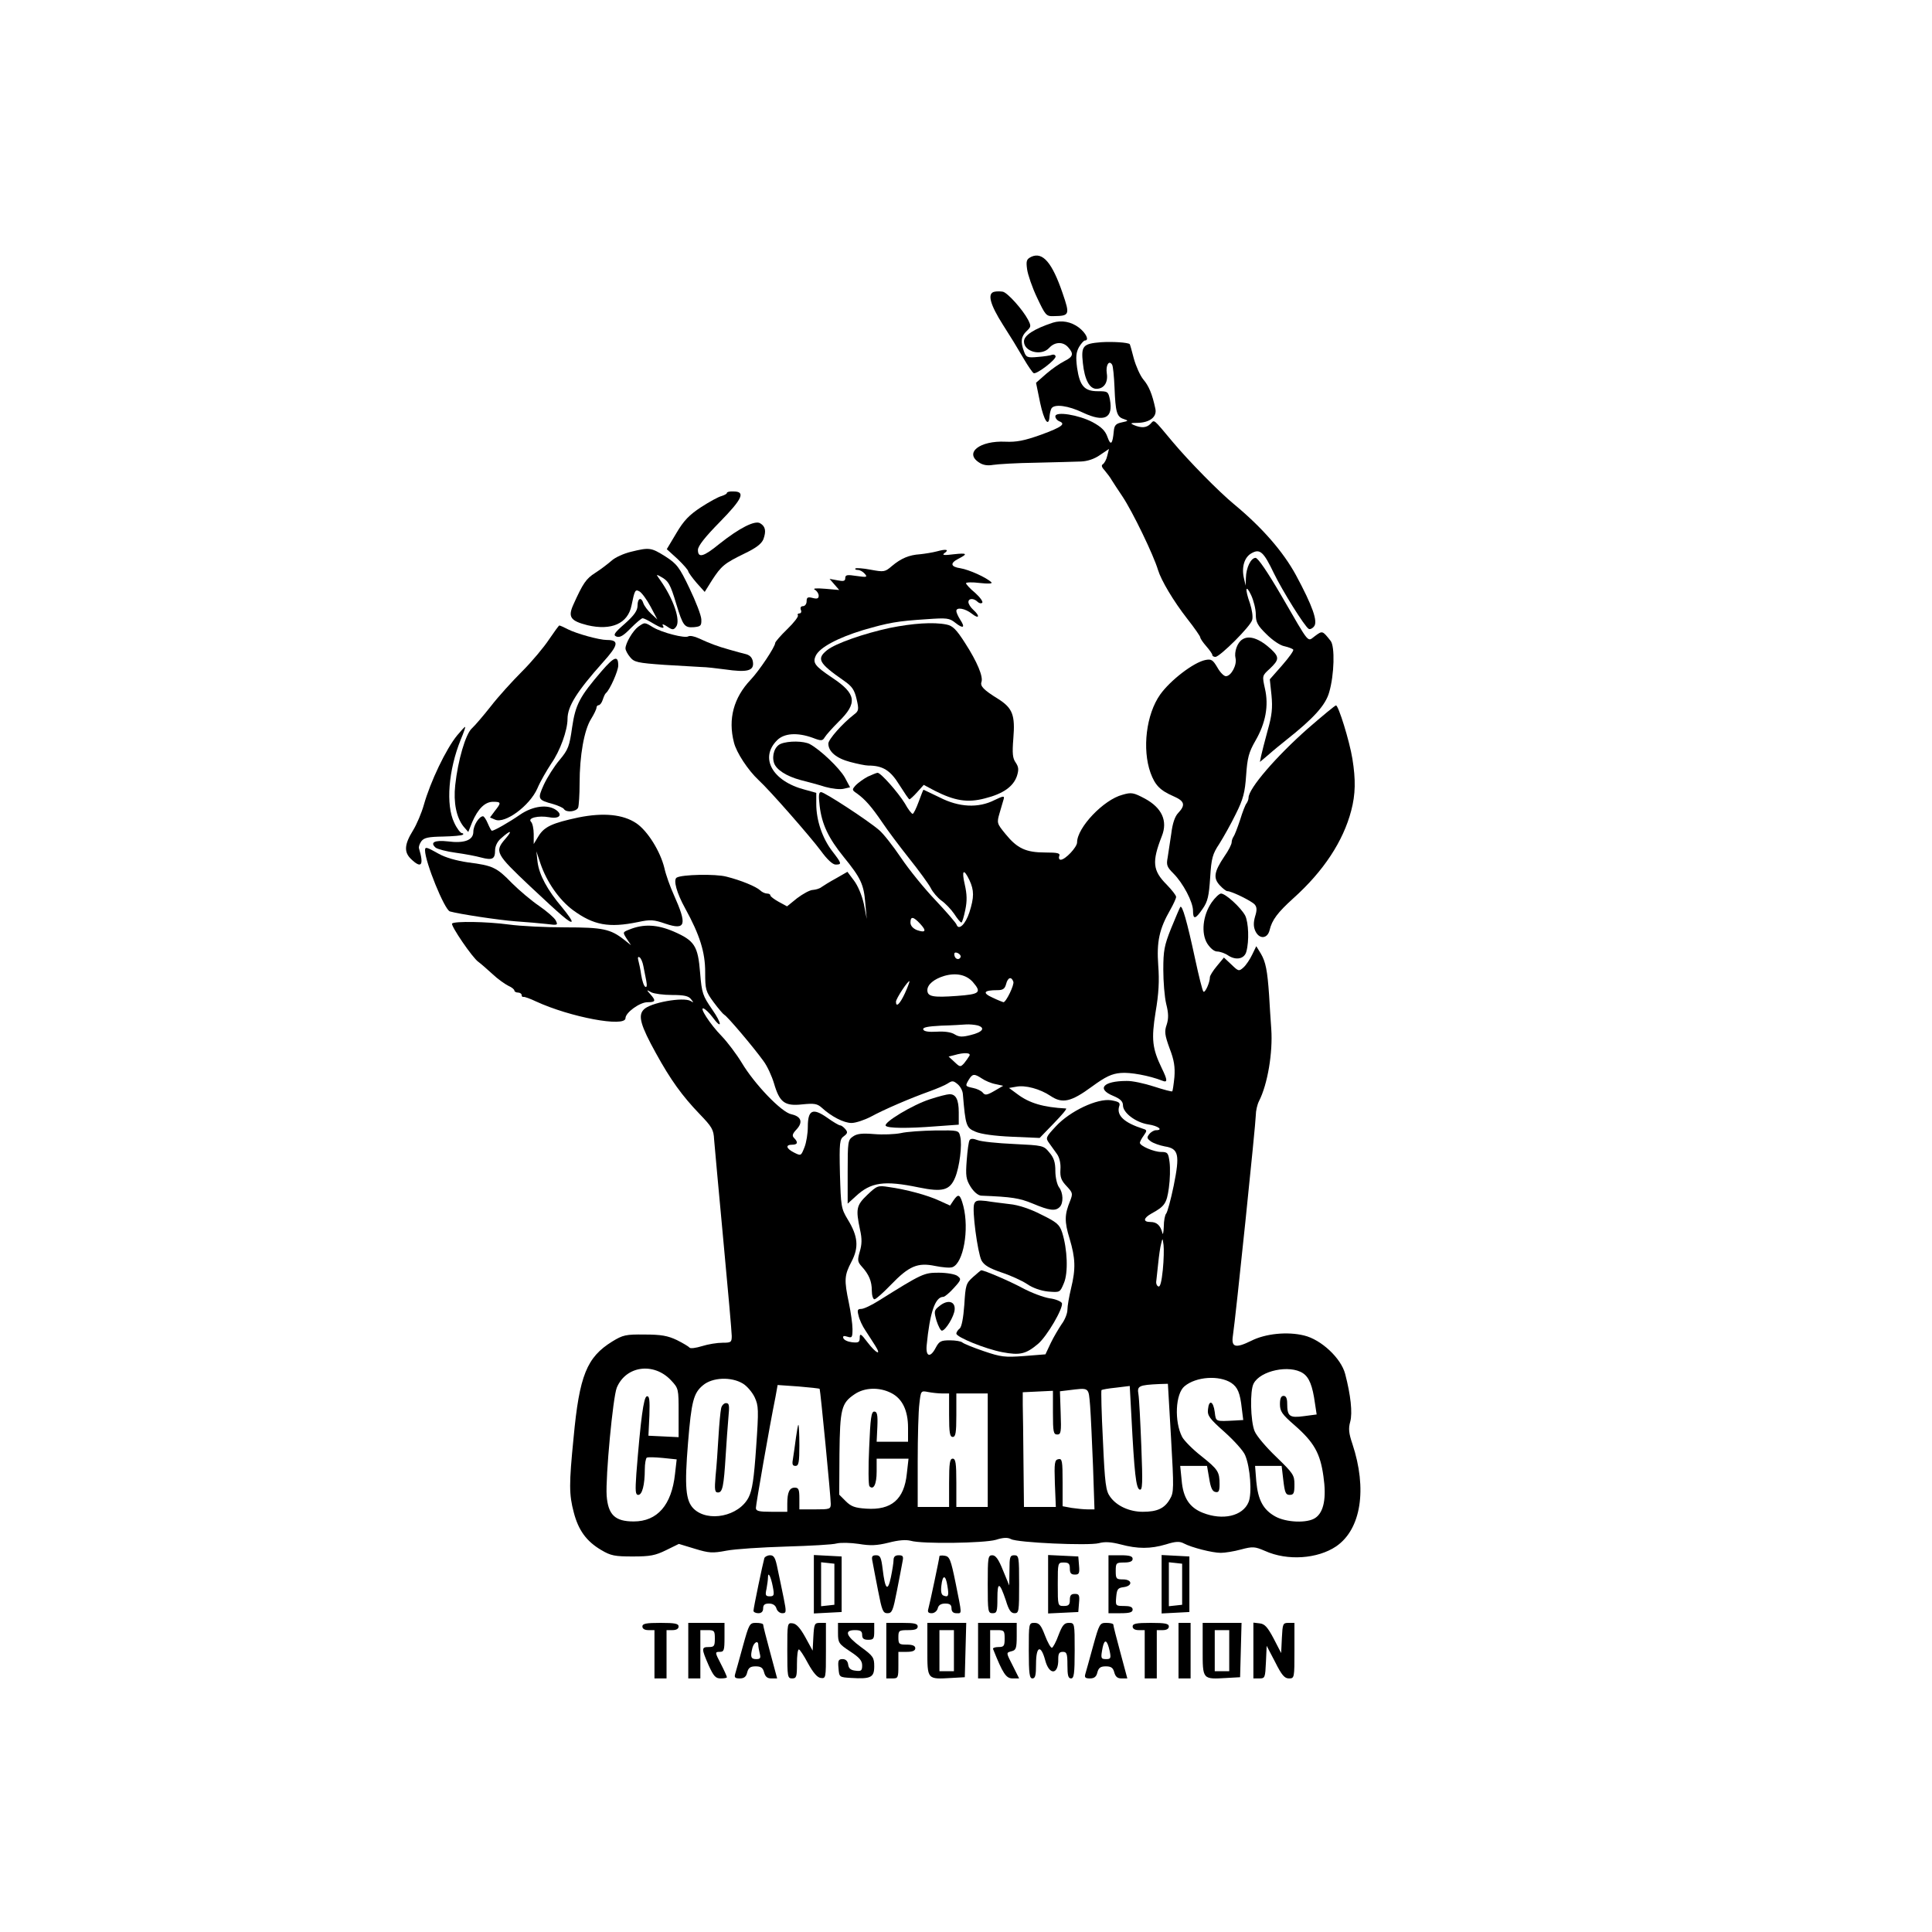 <?xml version="1.0" standalone="no"?>
<!DOCTYPE svg PUBLIC "-//W3C//DTD SVG 20010904//EN"
 "http://www.w3.org/TR/2001/REC-SVG-20010904/DTD/svg10.dtd">
<svg version="1.0" xmlns="http://www.w3.org/2000/svg"
 width="800pt" height="800pt" viewBox="0 0 800 800"
 preserveAspectRatio="xMidYMid meet">

<g transform="translate(0,800) scale(0.1,-0.1)"
fill="#000000" stroke="none">
<path d="M4271 6937 c-20 -10 -23 -16 -18 -52 3 -22 21 -75 41 -117 35 -74 38
-78 69 -77 66 1 68 5 37 95 -43 126 -82 172 -129 151z"/>
<path d="M4118 6792 c-31 -6 -19 -52 35 -137 39 -61 48 -76 87 -142 17 -29 35
-55 40 -58 11 -7 95 57 91 70 -2 6 -8 8 -14 6 -7 -3 -33 -7 -59 -9 -44 -4 -49
-2 -58 23 -15 40 -12 62 11 84 19 18 19 21 6 47 -23 43 -84 111 -104 116 -10
2 -26 2 -35 0z"/>
<path d="M4360 6664 c-79 -26 -120 -53 -120 -78 0 -43 73 -62 105 -26 23 25
57 26 78 2 24 -27 21 -39 -15 -57 -18 -9 -52 -32 -76 -53 l-42 -37 17 -83 c16
-75 36 -104 39 -55 1 11 4 25 8 32 12 19 69 12 131 -18 88 -41 125 -23 111 54
-7 34 -9 35 -50 35 -56 0 -75 22 -86 97 -6 46 -4 64 8 86 9 15 20 27 24 27 20
0 5 31 -25 54 -32 24 -71 31 -107 20z"/>
<path d="M4560 6583 c-76 -6 -84 -15 -76 -87 7 -67 27 -106 56 -106 31 0 49
26 43 64 -5 33 9 57 22 36 4 -6 8 -49 10 -95 4 -101 9 -121 38 -130 21 -7 20
-8 -8 -14 -24 -5 -31 -12 -33 -36 -5 -55 -13 -62 -26 -25 -9 26 -25 42 -62 62
-57 30 -154 46 -154 24 0 -8 7 -16 15 -20 30 -11 13 -24 -74 -56 -70 -25 -102
-31 -148 -29 -106 5 -171 -46 -109 -86 16 -11 35 -14 58 -10 18 3 98 8 178 9
80 2 163 4 186 5 26 1 55 10 79 27 l37 25 -7 -28 c-3 -15 -12 -31 -18 -35 -8
-5 -5 -13 8 -27 10 -12 23 -29 29 -40 6 -10 26 -40 44 -67 42 -63 129 -243
147 -304 13 -43 64 -129 121 -202 30 -38 54 -73 54 -77 0 -5 11 -21 25 -37 14
-16 25 -32 25 -36 0 -5 6 -8 13 -8 19 1 146 127 152 153 4 13 -1 43 -9 68 -22
61 -18 83 5 34 10 -22 19 -57 19 -79 0 -32 7 -46 44 -82 25 -25 57 -47 75 -50
17 -4 33 -10 36 -14 3 -4 -18 -33 -46 -65 l-51 -58 7 -66 c5 -52 2 -83 -16
-146 -12 -44 -24 -91 -27 -105 l-5 -25 24 20 c13 11 26 22 29 25 3 3 28 23 55
45 115 91 164 145 179 199 21 72 24 189 6 212 -34 43 -34 43 -64 21 -34 -24
-18 -44 -141 168 -56 96 -96 155 -106 155 -19 0 -39 -40 -40 -83 l-1 -32 -7
30 c-11 47 2 88 31 104 35 20 50 7 93 -83 35 -72 127 -220 144 -230 5 -3 15 1
22 10 17 20 -6 85 -75 213 -53 97 -139 196 -256 293 -63 52 -186 177 -254 258
-83 99 -75 93 -92 75 -17 -17 -38 -18 -69 -5 -16 7 -14 9 15 9 51 1 82 25 74
59 -13 61 -27 94 -50 121 -13 16 -30 54 -39 86 -8 32 -16 59 -17 60 -8 7 -70
11 -118 8z"/>
<path d="M3010 5959 c0 -4 -10 -9 -22 -13 -13 -3 -51 -24 -85 -46 -49 -32 -72
-56 -102 -107 l-40 -67 45 -41 c24 -23 44 -46 44 -51 1 -5 16 -26 34 -47 l34
-38 30 48 c39 60 51 70 135 111 48 23 70 40 78 59 12 33 9 53 -13 66 -21 14
-86 -19 -169 -85 -66 -54 -89 -60 -89 -25 0 16 29 53 91 116 94 96 107 126 56
126 -15 1 -27 -2 -27 -6z"/>
<path d="M2612 5715 c-29 -7 -65 -23 -80 -37 -15 -13 -45 -36 -67 -50 -38 -24
-51 -43 -91 -132 -23 -51 -12 -67 59 -85 99 -23 167 7 182 82 13 63 15 68 33
58 9 -5 30 -33 46 -63 l28 -53 -26 24 c-14 13 -28 32 -32 43 -8 27 -24 22 -24
-9 0 -21 -13 -40 -52 -75 -46 -40 -50 -48 -35 -54 14 -5 29 4 59 35 22 22 44
41 49 41 5 0 23 -9 41 -20 37 -22 53 -26 42 -9 -3 6 5 4 18 -5 22 -15 27 -15
37 -2 21 25 -10 116 -66 195 -17 24 -17 24 3 13 32 -17 40 -32 64 -112 28 -92
34 -100 74 -97 28 3 31 6 30 33 -1 17 -23 74 -49 128 -42 88 -52 101 -100 132
-59 37 -66 38 -143 19z"/>
<path d="M3880 5717 c-19 -5 -51 -10 -70 -12 -46 -3 -79 -17 -117 -49 -29 -25
-33 -25 -88 -15 -31 6 -60 8 -63 5 -3 -3 2 -6 10 -6 9 0 21 -7 29 -16 12 -14
8 -15 -34 -9 -39 6 -47 5 -47 -9 0 -12 -7 -14 -32 -9 l-33 6 20 -23 20 -23
-58 5 c-37 3 -53 2 -43 -4 9 -5 16 -16 16 -25 0 -11 -6 -14 -25 -9 -20 5 -25
3 -25 -14 0 -11 -7 -20 -15 -20 -9 0 -12 -6 -9 -15 4 -8 1 -15 -6 -15 -6 0 -9
-4 -6 -8 3 -5 -17 -31 -44 -57 -28 -27 -50 -53 -50 -57 0 -16 -66 -115 -102
-153 -70 -74 -94 -162 -69 -259 10 -42 59 -116 102 -156 46 -42 214 -234 258
-293 26 -36 49 -57 61 -57 27 0 26 4 -15 57 -40 53 -65 126 -65 194 l0 46 -47
13 c-135 35 -189 132 -115 205 29 29 83 33 147 10 36 -14 41 -13 50 2 6 10 31
38 57 64 80 78 74 116 -25 182 -73 49 -83 62 -69 92 16 34 91 74 196 106 107
31 140 37 263 45 84 6 94 5 119 -15 33 -26 42 -20 20 13 -9 14 -16 30 -16 36
0 17 36 11 64 -11 30 -24 36 -11 6 16 -11 10 -20 24 -20 32 0 16 22 17 38 1 6
-6 15 -8 19 -4 5 4 -9 23 -29 41 -21 17 -38 36 -38 40 0 4 26 5 57 1 36 -4 54
-3 48 3 -21 20 -92 52 -128 58 -41 6 -44 21 -9 39 41 21 37 25 -18 19 -39 -5
-51 -4 -40 4 22 15 9 19 -30 8z"/>
<path d="M2643 5405 c-22 -16 -53 -68 -53 -90 0 -7 8 -23 19 -36 17 -21 30
-24 142 -32 68 -4 138 -8 154 -9 17 0 61 -5 98 -10 90 -13 119 -6 115 29 -2
18 -11 29 -28 34 -14 3 -45 12 -70 19 -50 14 -79 25 -127 47 -17 8 -36 12 -43
8 -14 -9 -107 15 -145 37 -36 22 -35 22 -62 3z"/>
<path d="M3685 5400 c-107 -23 -225 -64 -260 -92 -45 -36 -35 -54 70 -127 33
-23 43 -37 52 -76 10 -43 9 -49 -11 -64 -48 -37 -106 -103 -106 -120 0 -33 33
-61 90 -76 30 -8 64 -15 75 -15 61 0 92 -20 129 -80 21 -33 39 -60 42 -60 2 0
17 13 32 30 l27 30 45 -24 c83 -42 136 -51 208 -32 76 19 118 49 133 93 8 26
7 37 -5 55 -13 18 -15 38 -10 100 8 97 -3 126 -63 164 -60 37 -75 53 -69 70 8
22 -18 84 -67 160 -37 58 -52 73 -78 78 -54 11 -140 5 -234 -14z"/>
<path d="M2274 5353 c-21 -32 -71 -92 -112 -133 -41 -41 -100 -106 -130 -145
-30 -38 -65 -79 -78 -91 -26 -23 -58 -133 -69 -235 -8 -73 5 -134 34 -171 l20
-23 16 40 c24 56 53 85 87 85 34 0 34 -4 7 -38 l-20 -27 21 -9 c41 -18 143 57
175 129 12 29 39 75 58 104 36 51 67 137 67 184 0 52 38 113 147 235 64 71 68
92 16 92 -32 0 -125 26 -161 44 -17 9 -33 16 -36 16 -2 0 -21 -26 -42 -57z"/>
<path d="M5144 5352 c-21 -13 -34 -52 -28 -77 7 -28 -18 -75 -40 -75 -8 0 -24
16 -35 36 -19 32 -25 36 -50 31 -49 -10 -145 -84 -187 -143 -58 -82 -75 -226
-40 -324 19 -52 40 -73 95 -97 46 -20 51 -36 20 -69 -14 -14 -24 -44 -29 -86
-5 -34 -12 -79 -15 -99 -6 -31 -3 -39 24 -66 40 -40 81 -118 81 -154 0 -38 10
-36 40 8 21 30 26 53 31 129 5 81 10 98 38 140 17 27 48 82 68 123 31 62 38
89 43 161 5 72 11 95 38 142 43 74 56 146 40 216 -12 54 -12 54 20 83 39 37
40 48 5 81 -48 44 -91 59 -119 40z"/>
<path d="M2492 5222 c-92 -107 -109 -139 -123 -234 -11 -78 -16 -92 -52 -135
-22 -26 -51 -72 -65 -102 -27 -60 -26 -63 40 -81 20 -6 40 -15 43 -20 10 -16
52 -11 59 6 3 9 6 54 6 100 0 116 19 221 47 266 13 21 23 42 23 48 0 5 4 10 9
10 5 0 13 10 17 23 4 12 9 24 13 27 16 13 51 92 51 114 0 43 -16 38 -68 -22z"/>
<path d="M5414 4982 c-130 -115 -244 -247 -244 -285 0 -7 -4 -17 -8 -23 -5 -5
-17 -36 -27 -69 -11 -33 -23 -64 -27 -69 -4 -6 -8 -16 -8 -24 0 -8 -13 -34
-30 -58 -43 -64 -47 -90 -19 -120 12 -13 26 -24 31 -24 18 0 103 -42 114 -56
9 -11 9 -24 1 -49 -7 -25 -7 -42 1 -60 16 -35 50 -33 59 3 10 43 34 74 98 132
126 113 207 237 240 363 18 68 19 128 5 215 -12 74 -58 222 -68 221 -4 0 -57
-44 -118 -97z"/>
<path d="M1893 4955 c-46 -56 -111 -192 -138 -288 -9 -32 -29 -80 -45 -106
-36 -58 -38 -90 -7 -119 42 -40 53 -25 32 45 -2 6 2 19 10 30 11 14 28 18 89
19 42 1 79 4 83 8 3 3 1 6 -4 6 -6 0 -21 19 -32 43 -36 74 -24 219 27 345 12
28 20 52 18 52 -3 0 -17 -16 -33 -35z"/>
<path d="M3233 4920 c-25 -10 -38 -48 -28 -79 9 -28 51 -55 110 -71 28 -7 73
-19 101 -28 29 -8 63 -12 78 -8 l26 6 -22 41 c-23 40 -102 115 -145 138 -25
13 -88 14 -120 1z"/>
<path d="M3593 4784 c-17 -9 -39 -25 -49 -35 -17 -19 -17 -20 5 -35 33 -24 59
-53 104 -119 22 -33 73 -101 112 -150 40 -50 80 -105 89 -122 8 -17 29 -41 44
-52 16 -11 40 -36 53 -55 13 -20 26 -36 30 -36 3 0 10 23 16 52 8 38 7 65 -2
105 -14 60 -5 69 19 19 20 -43 20 -71 0 -134 -16 -49 -44 -76 -53 -51 -2 7
-41 52 -87 101 -46 48 -110 127 -143 176 -33 49 -74 101 -91 115 -49 42 -226
157 -240 157 -10 0 -11 -14 -6 -57 9 -76 36 -133 100 -212 70 -86 83 -113 89
-191 l6 -65 -12 62 c-8 36 -25 76 -41 97 l-27 36 -47 -27 c-26 -14 -53 -31
-60 -36 -7 -6 -23 -11 -36 -12 -12 0 -41 -16 -65 -34 l-42 -34 -35 19 c-18 10
-34 22 -34 26 0 5 -6 8 -14 8 -8 0 -21 6 -28 13 -17 16 -80 42 -140 57 -45 12
-185 9 -206 -4 -15 -9 0 -64 35 -127 61 -111 83 -182 83 -264 0 -73 2 -80 35
-125 20 -27 40 -50 44 -52 10 -3 121 -134 162 -191 16 -21 35 -63 44 -93 23
-79 44 -95 117 -87 50 5 62 3 81 -14 39 -36 91 -63 123 -63 17 0 53 12 80 26
55 30 162 76 243 105 30 11 64 25 76 33 18 12 23 11 40 -3 11 -9 21 -27 22
-41 11 -132 14 -140 52 -156 22 -10 80 -18 151 -21 l115 -5 59 61 c33 34 56
61 50 61 -94 5 -152 22 -202 60 l-34 25 29 5 c38 8 100 -9 143 -38 49 -33 85
-25 172 39 56 41 82 53 118 56 39 4 120 -11 173 -32 22 -9 22 2 -2 51 -40 83
-44 120 -26 233 13 76 16 129 11 194 -7 97 4 150 50 230 13 23 24 47 24 53 0
7 -18 29 -39 51 -58 58 -62 94 -20 201 25 63 0 117 -70 155 -47 25 -56 27 -93
16 -78 -20 -188 -136 -188 -197 0 -20 -49 -72 -68 -72 -6 0 -9 7 -6 15 5 12
-5 15 -58 15 -80 0 -116 17 -164 76 -36 44 -37 46 -25 87 7 23 14 49 17 58 4
14 -1 14 -38 -4 -67 -34 -147 -30 -227 11 -36 17 -66 32 -67 32 -1 0 -10 -22
-20 -50 -10 -27 -21 -50 -25 -50 -4 0 -19 19 -32 43 -29 47 -100 127 -113 127
-5 0 -23 -8 -41 -16z m217 -609 c28 -30 23 -39 -14 -26 -16 7 -26 18 -26 31 0
27 12 25 40 -5z m168 -137 c-5 -15 -23 -11 -26 6 -2 11 2 14 13 10 9 -4 14
-11 13 -16z m50 -104 c38 -44 30 -51 -67 -58 -97 -7 -121 -3 -121 24 0 23 27
46 70 59 49 14 91 5 118 -25z m168 1 c5 -12 -30 -85 -41 -85 -1 0 -22 8 -45
19 -44 20 -37 31 21 31 22 0 30 6 35 25 7 28 22 33 30 10z m-449 -48 c-21 -45
-37 -60 -37 -35 0 13 51 90 56 85 1 -1 -7 -24 -19 -50z m301 -133 c34 -10 21
-28 -29 -40 -35 -9 -48 -8 -66 3 -14 9 -41 13 -74 11 -34 -2 -53 1 -56 9 -3 9
18 13 74 16 43 1 89 4 103 5 14 1 35 -1 48 -4z m-34 -126 c-4 -7 -14 -21 -22
-31 -15 -16 -17 -16 -39 5 l-25 23 24 6 c41 12 70 10 62 -3z m52 -94 c13 -9
39 -20 56 -23 l32 -7 -36 -21 c-31 -18 -39 -19 -48 -8 -6 8 -25 17 -41 20 -33
7 -33 8 -17 35 15 24 22 25 54 4z"/>
<path d="M2154 4627 c-46 -32 -108 -67 -117 -67 -3 0 -10 14 -17 30 -7 17 -16
30 -20 30 -16 0 -40 -38 -40 -64 0 -35 -37 -49 -106 -40 -54 6 -75 -4 -50 -26
8 -6 45 -16 83 -21 37 -5 85 -14 106 -20 46 -12 57 -6 57 30 0 16 9 36 23 48
41 37 52 37 20 0 -46 -53 -41 -62 102 -197 129 -121 166 -153 172 -146 3 3
-15 29 -39 58 -62 73 -95 135 -102 188 l-5 45 17 -51 c26 -76 77 -150 135
-193 85 -62 148 -74 269 -49 51 11 65 10 114 -7 84 -28 90 -5 34 120 -15 33
-33 83 -39 111 -17 69 -69 153 -116 185 -55 37 -136 45 -240 24 -108 -23 -141
-38 -165 -77 l-20 -33 0 41 c0 22 -5 45 -11 51 -16 16 30 27 75 19 41 -8 57 9
30 29 -35 26 -97 18 -150 -18z"/>
<path d="M1760 4479 c0 -48 81 -247 103 -253 38 -11 204 -36 272 -41 44 -3
102 -8 128 -11 47 -6 48 -5 38 15 -6 11 -37 38 -69 60 -31 21 -82 64 -112 94
-63 65 -79 73 -182 86 -48 7 -94 20 -122 36 -50 28 -56 30 -56 14z"/>
<path d="M5017 4263 c-37 -54 -44 -128 -18 -170 13 -20 29 -33 41 -33 11 0 32
-7 45 -16 33 -22 68 -15 76 16 12 44 9 120 -5 149 -18 33 -81 91 -100 91 -7 0
-25 -17 -39 -37z"/>
<path d="M4887 4244 c-3 -5 -20 -45 -38 -89 -28 -70 -32 -92 -32 -170 0 -49 5
-113 12 -142 10 -39 10 -61 2 -86 -10 -28 -8 -43 12 -98 19 -49 23 -77 20
-119 -3 -30 -7 -57 -9 -59 -2 -2 -36 7 -76 20 -40 13 -91 24 -113 23 -97 0
-126 -33 -55 -62 29 -12 40 -23 40 -39 0 -31 53 -71 105 -79 41 -6 64 -24 31
-24 -7 0 -20 -7 -27 -16 -11 -14 -10 -18 6 -30 11 -8 37 -17 58 -21 58 -9 63
-34 37 -163 -12 -58 -26 -109 -31 -115 -5 -5 -10 -29 -10 -55 -1 -25 -4 -36
-6 -25 -8 31 -23 45 -49 45 -32 0 -30 16 4 35 55 30 63 42 72 106 5 35 6 82 3
106 -5 39 -8 43 -35 43 -30 0 -88 25 -88 38 0 4 7 18 16 30 14 20 14 23 -3 28
-78 25 -110 55 -99 92 6 16 0 20 -33 26 -57 9 -171 -45 -229 -108 -42 -45 -43
-48 -28 -69 9 -12 24 -33 33 -46 10 -14 16 -39 14 -64 -2 -32 4 -46 26 -69 25
-27 26 -30 14 -61 -23 -56 -24 -85 -2 -156 24 -81 26 -124 6 -206 -8 -33 -15
-73 -15 -88 0 -16 -11 -43 -24 -60 -12 -18 -33 -53 -45 -78 l-22 -47 -88 -7
c-81 -6 -96 -4 -167 20 -44 15 -83 31 -89 36 -5 5 -28 9 -52 9 -37 0 -44 -4
-58 -30 -22 -43 -42 -39 -38 8 13 136 35 202 69 202 6 0 26 17 44 37 31 34 31
37 14 50 -10 7 -44 13 -77 13 -61 0 -68 -3 -247 -115 -30 -19 -63 -35 -74 -35
-15 0 -17 -5 -11 -27 3 -16 16 -44 29 -63 12 -19 31 -47 40 -62 28 -44 4 -33
-32 14 -27 36 -32 38 -32 19 0 -19 -5 -22 -32 -19 -17 2 -33 9 -36 17 -3 9 2
11 17 6 19 -6 21 -3 21 32 0 21 -7 69 -15 108 -20 95 -19 114 11 171 31 59 27
105 -16 175 -27 45 -28 53 -32 189 -3 130 -1 143 16 155 16 12 17 17 6 30 -7
8 -16 15 -21 15 -5 0 -29 14 -54 32 -60 42 -80 32 -80 -38 0 -27 -6 -65 -14
-85 -14 -35 -14 -36 -42 -22 -34 17 -38 33 -9 33 23 0 26 10 8 28 -9 9 -7 17
10 35 28 30 20 54 -21 63 -41 8 -153 125 -206 214 -22 36 -59 85 -83 110 -48
49 -95 122 -74 114 7 -3 23 -18 35 -34 42 -57 42 -30 0 30 -39 57 -43 66 -50
152 -9 112 -23 133 -110 171 -68 29 -124 32 -183 8 -28 -11 -28 -11 -11 -38
l18 -27 -29 23 c-56 44 -88 51 -243 51 -80 0 -186 5 -236 12 -90 12 -222 14
-233 4 -7 -8 85 -143 109 -159 11 -8 37 -31 59 -51 21 -20 51 -41 65 -48 14
-6 25 -15 25 -20 0 -4 7 -8 15 -8 8 0 15 -5 15 -10 0 -6 3 -9 8 -8 4 1 27 -7
52 -19 141 -65 370 -108 370 -69 0 23 59 66 91 66 34 0 36 6 12 33 -17 19 -17
20 4 8 12 -6 51 -11 86 -11 49 0 68 -4 78 -17 12 -15 12 -16 -1 -8 -30 18
-170 -7 -195 -36 -24 -25 -12 -66 51 -180 61 -111 109 -177 180 -251 52 -54
59 -65 61 -107 2 -25 19 -212 38 -415 19 -203 35 -382 35 -398 0 -26 -3 -28
-38 -28 -22 0 -60 -6 -85 -14 -26 -8 -49 -11 -52 -6 -3 4 -26 18 -52 31 -38
18 -65 23 -134 23 -78 1 -90 -2 -134 -29 -105 -65 -136 -140 -160 -399 -19
-191 -19 -234 1 -309 19 -73 52 -119 113 -155 40 -24 57 -27 131 -27 72 0 93
4 138 26 l53 26 66 -20 c59 -18 73 -19 131 -8 36 7 147 14 246 17 100 3 195 8
211 13 17 4 57 3 91 -2 48 -8 74 -7 123 5 42 11 72 13 92 8 47 -14 305 -10
353 4 31 10 49 10 62 3 26 -15 321 -28 364 -17 25 7 51 5 90 -5 71 -19 124
-19 188 0 41 13 57 13 74 4 32 -17 118 -39 153 -39 17 0 55 6 84 14 49 13 57
12 99 -6 93 -42 218 -33 295 19 103 71 129 237 67 424 -15 44 -17 64 -9 92 10
37 2 110 -21 198 -17 65 -99 142 -170 159 -69 17 -160 8 -219 -22 -65 -32 -83
-27 -76 20 12 79 95 882 95 914 0 18 6 44 13 58 36 70 58 202 51 300 -3 41 -7
104 -9 140 -7 101 -14 137 -34 171 l-19 31 -17 -35 c-9 -19 -25 -43 -36 -53
-19 -17 -21 -16 -50 12 l-31 29 -29 -35 c-16 -19 -29 -40 -29 -46 0 -22 -20
-67 -27 -60 -4 4 -19 64 -34 134 -34 158 -54 228 -62 216z m-2223 -244 c3 -17
9 -44 12 -61 4 -20 2 -29 -4 -25 -6 3 -13 25 -17 49 -3 23 -9 50 -12 61 -3 11
-1 16 5 12 6 -3 13 -20 16 -36z m2151 -1258 c-5 -49 -11 -72 -18 -69 -7 2 -11
13 -9 23 1 10 5 44 8 74 3 30 8 66 12 80 6 25 6 24 10 -5 2 -16 1 -63 -3 -103z
m-2037 -457 c32 -34 32 -36 32 -135 l0 -101 -62 3 -63 3 4 84 c2 66 0 82 -11
79 -13 -4 -25 -94 -43 -320 -5 -73 -4 -88 8 -88 16 0 27 41 27 106 0 23 4 45
8 48 5 3 34 2 66 -1 l58 -6 -7 -61 c-14 -128 -73 -196 -171 -196 -77 0 -106
27 -112 107 -5 78 26 408 42 447 38 91 153 106 224 31z m2617 29 c26 -17 40
-52 50 -125 l7 -46 -53 -7 c-59 -8 -69 -1 -69 52 0 22 -5 32 -15 32 -10 0 -15
-10 -15 -34 0 -30 8 -42 61 -88 80 -70 106 -116 119 -211 13 -89 2 -148 -33
-172 -32 -23 -121 -20 -167 6 -50 28 -71 69 -78 145 l-5 64 55 0 55 0 7 -60
c6 -51 10 -60 26 -60 17 0 20 7 20 43 0 39 -5 46 -75 114 -41 39 -82 87 -90
107 -17 41 -20 168 -4 197 28 54 149 79 204 43z m-297 -40 c27 -18 37 -42 44
-106 l6 -48 -34 -2 c-82 -4 -79 -6 -84 35 -6 46 -24 53 -28 11 -3 -26 6 -38
69 -94 39 -35 78 -78 85 -96 21 -50 29 -158 14 -194 -24 -58 -107 -77 -190
-44 -55 22 -81 62 -87 134 l-6 60 56 0 55 0 9 -52 c6 -38 13 -54 26 -56 13 -3
17 4 17 31 0 53 -6 62 -76 118 -36 28 -71 64 -79 79 -33 64 -28 179 10 210 48
40 143 46 193 14z m-2022 -3 c17 -10 39 -36 49 -57 16 -35 17 -50 6 -207 -9
-131 -16 -177 -31 -207 -40 -79 -169 -105 -228 -47 -33 33 -38 91 -23 273 14
172 23 206 62 238 39 33 117 36 165 7z m318 -22 c3 -5 46 -446 46 -476 0 -22
-4 -23 -65 -23 l-65 0 0 45 c0 37 -3 45 -19 45 -22 0 -31 -19 -31 -66 l0 -34
-65 0 c-53 0 -65 3 -65 16 0 14 56 336 81 459 l9 50 86 -6 c47 -4 86 -8 88
-10z m1455 -203 c12 -210 12 -226 -5 -254 -22 -38 -52 -52 -112 -52 -55 0
-108 24 -135 62 -18 24 -22 53 -30 233 -6 113 -8 207 -6 209 2 2 29 7 60 10
l57 7 7 -128 c12 -232 19 -296 34 -301 12 -4 13 24 7 179 -4 101 -9 198 -12
216 -6 34 1 38 87 42 l35 1 13 -224z m-1159 186 c46 -23 70 -72 70 -144 l0
-58 -65 0 -65 0 3 63 c2 49 -1 62 -13 62 -12 0 -16 -26 -21 -150 -4 -82 -3
-154 1 -159 17 -18 30 8 30 60 l0 54 66 0 66 0 -7 -62 c-11 -107 -64 -152
-168 -145 -47 3 -63 9 -85 31 l-27 27 1 168 c2 188 8 211 63 248 41 28 102 30
151 5z m824 -54 c3 -40 8 -153 12 -250 l6 -178 -28 0 c-16 0 -46 3 -66 6 l-38
7 0 99 c0 89 -2 99 -17 96 -16 -3 -18 -14 -15 -101 l4 -97 -66 0 -66 0 -2 185
c-1 102 -2 209 -3 238 l0 52 63 3 62 3 0 -91 c0 -79 2 -90 18 -90 15 0 17 10
14 89 l-3 90 33 4 c91 11 85 15 92 -65z m-613 52 l29 0 0 -90 c0 -73 3 -90 15
-90 12 0 15 17 15 90 l0 90 65 0 65 0 0 -235 0 -235 -65 0 -65 0 0 100 c0 82
-3 100 -15 100 -12 0 -15 -18 -15 -100 l0 -100 -65 0 -65 0 0 188 c0 103 3
211 7 240 6 53 6 54 36 48 16 -3 42 -6 58 -6z"/>
<path d="M2986 2168 c-3 -13 -8 -66 -11 -118 -3 -52 -8 -125 -12 -162 -5 -58
-3 -68 10 -68 19 0 24 25 32 155 3 50 8 118 11 153 5 53 4 62 -10 62 -8 0 -18
-10 -20 -22z"/>
<path d="M3296 2048 c-4 -29 -9 -68 -12 -85 -5 -26 -3 -33 10 -33 13 0 16 14
16 85 0 47 -2 85 -4 85 -2 0 -6 -24 -10 -52z"/>
<path d="M3850 3448 c-69 -22 -195 -97 -182 -110 10 -10 89 -11 205 -2 l97 7
0 51 c0 53 -12 76 -39 75 -9 0 -45 -9 -81 -21z"/>
<path d="M3730 3308 c-25 -5 -74 -7 -110 -4 -50 4 -71 2 -88 -10 -21 -14 -22
-22 -22 -147 l0 -131 33 30 c63 59 118 67 262 37 98 -20 128 -12 150 41 18 43
30 136 21 170 -6 26 -7 26 -104 25 -53 -1 -117 -5 -142 -11z"/>
<path d="M4015 3279 c-4 -5 -9 -43 -12 -83 -5 -65 -3 -79 16 -110 14 -22 31
-36 44 -37 128 -5 158 -10 214 -33 69 -29 93 -32 111 -14 16 16 15 59 -3 82
-8 11 -15 41 -15 67 0 36 -6 55 -25 77 -24 29 -26 29 -147 35 -68 3 -135 10
-150 16 -18 7 -29 7 -33 0z"/>
<path d="M3591 3052 c-45 -43 -48 -58 -30 -143 9 -39 8 -62 -1 -92 -10 -35 -9
-42 8 -61 30 -33 42 -61 42 -100 0 -20 5 -36 11 -36 6 0 36 27 68 60 75 78
111 93 183 78 30 -6 62 -9 72 -5 45 17 70 155 45 253 -13 49 -20 54 -41 23
l-14 -21 -44 20 c-49 23 -138 47 -211 57 -44 7 -48 5 -88 -33z"/>
<path d="M4034 3015 c-10 -24 14 -201 30 -234 11 -20 31 -32 83 -50 37 -12 85
-34 106 -48 23 -16 57 -28 87 -31 49 -4 49 -4 65 34 19 43 15 142 -7 211 -11
33 -22 42 -87 74 -44 23 -96 40 -130 43 -31 4 -75 9 -98 13 -35 4 -44 2 -49
-12z"/>
<path d="M4029 2712 c-29 -26 -31 -33 -36 -115 -4 -55 -11 -91 -19 -98 -8 -6
-14 -16 -14 -21 0 -15 121 -64 190 -77 73 -14 98 -8 148 34 37 31 106 149 99
169 -3 7 -26 17 -51 20 -25 4 -76 23 -113 43 -54 29 -157 73 -170 73 -2 0 -17
-13 -34 -28z"/>
<path d="M3890 2592 c-23 -18 -23 -22 -12 -61 7 -22 17 -41 22 -41 15 0 51 59
53 87 3 35 -29 43 -63 15z"/>
<path d="M3165 1548 c-6 -20 -45 -206 -45 -218 0 -5 9 -10 20 -10 13 0 20 7
20 20 0 15 7 20 24 20 16 0 27 -7 31 -20 3 -11 14 -20 24 -20 17 0 18 4 6 63
-7 34 -18 88 -25 120 -9 46 -15 57 -31 57 -11 0 -22 -6 -24 -12z m35 -118 c7
-36 5 -40 -13 -40 -17 0 -19 5 -13 31 3 17 6 38 6 47 0 27 12 4 20 -38z"/>
<path d="M3370 1440 l0 -121 58 3 57 3 0 115 0 115 -57 3 -58 3 0 -121z m85 0
l0 -85 -27 -3 -28 -3 0 91 0 91 28 -3 27 -3 0 -85z"/>
<path d="M3613 1533 c3 -16 13 -70 23 -120 16 -82 20 -93 39 -93 19 0 23 11
39 93 10 50 20 104 23 120 5 23 2 27 -16 27 -14 0 -21 -6 -21 -20 0 -10 -5
-42 -11 -71 -13 -62 -24 -51 -34 33 -6 49 -10 58 -27 58 -17 0 -20 -5 -15 -27z"/>
<path d="M3890 1556 c0 -8 -40 -197 -46 -218 -4 -13 0 -18 14 -18 11 0 22 9
25 20 3 14 14 20 31 20 19 0 26 -5 26 -20 0 -13 7 -20 20 -20 24 0 24 -10 -3
125 -20 98 -25 110 -45 113 -12 2 -22 1 -22 -2z m33 -123 c7 -41 4 -48 -16
-40 -9 3 -12 17 -9 41 5 47 18 46 25 -1z"/>
<path d="M4090 1440 c0 -113 1 -120 20 -120 18 0 20 7 20 62 0 70 9 68 35 -9
12 -40 21 -53 36 -53 18 0 19 8 19 120 0 113 -1 120 -20 120 -18 0 -20 -7 -20
-62 l-1 -63 -26 63 c-18 45 -30 62 -44 62 -18 0 -19 -9 -19 -120z"/>
<path d="M4340 1440 l0 -121 63 3 62 3 3 38 c3 32 0 37 -17 37 -16 0 -21 -6
-21 -25 0 -20 -5 -25 -25 -25 -25 0 -25 1 -25 90 0 89 0 90 25 90 20 0 25 -5
25 -25 0 -19 5 -25 21 -25 17 0 20 5 17 38 l-3 37 -62 3 -63 3 0 -121z"/>
<path d="M4590 1440 l0 -120 50 0 c38 0 50 4 50 15 0 11 -11 15 -36 15 -35 0
-35 1 -32 38 3 32 7 37 31 40 38 5 36 32 -3 32 -28 0 -30 3 -30 35 0 33 2 35
35 35 24 0 35 5 35 15 0 11 -12 15 -50 15 l-50 0 0 -120z"/>
<path d="M4810 1440 l0 -121 58 3 57 3 0 115 0 115 -57 3 -58 3 0 -121z m85 0
l0 -85 -27 -3 -28 -3 0 91 0 91 28 -3 27 -3 0 -85z"/>
<path d="M2660 1265 c0 -9 9 -15 25 -15 l25 0 0 -100 0 -100 25 0 25 0 0 100
0 100 25 0 c16 0 25 6 25 15 0 12 -15 15 -75 15 -60 0 -75 -3 -75 -15z"/>
<path d="M2850 1165 l0 -115 25 0 25 0 0 100 0 100 30 0 c28 0 30 -3 30 -35 0
-31 -3 -35 -25 -35 -31 0 -31 -6 -1 -75 21 -46 29 -55 50 -55 15 0 26 2 26 5
0 3 -11 28 -25 55 -25 48 -25 50 -5 50 18 0 20 6 20 60 l0 60 -75 0 -75 0 0
-115z"/>
<path d="M3076 1183 c-15 -54 -29 -106 -32 -115 -4 -14 0 -18 19 -18 18 0 27
7 31 25 5 19 13 25 35 25 22 0 30 -6 35 -25 5 -18 13 -25 30 -25 l24 0 -29
108 c-16 59 -29 110 -29 115 0 4 -13 7 -29 7 -27 0 -29 -3 -55 -97z m64 5 c0
-7 3 -23 6 -35 5 -19 2 -23 -15 -23 -22 0 -25 10 -15 48 7 23 24 31 24 10z"/>
<path d="M3260 1166 c0 -109 1 -116 20 -116 18 0 20 7 20 60 0 33 3 60 8 60 4
0 21 -26 38 -58 21 -38 38 -58 52 -60 22 -3 22 -1 22 112 l0 116 -25 0 c-22 0
-24 -4 -27 -57 l-3 -58 -30 55 c-21 38 -37 56 -52 58 -23 3 -23 2 -23 -112z"/>
<path d="M3470 1238 c0 -40 3 -45 50 -76 38 -25 50 -38 50 -58 0 -22 -4 -25
-27 -22 -20 2 -29 9 -31 26 -2 14 -10 22 -23 22 -17 0 -20 -6 -17 -37 3 -38 3
-38 52 -41 82 -5 96 2 96 48 0 36 -4 43 -55 80 -62 46 -71 70 -25 70 23 0 30
-4 30 -20 0 -15 7 -20 25 -20 22 0 25 4 25 35 l0 35 -75 0 -75 0 0 -42z"/>
<path d="M3670 1165 l0 -115 25 0 c24 0 25 3 25 55 l0 55 35 0 c24 0 35 5 35
15 0 10 -11 15 -35 15 -32 0 -35 2 -35 30 0 28 2 30 40 30 29 0 40 4 40 15 0
12 -14 15 -65 15 l-65 0 0 -115z"/>
<path d="M3840 1170 c0 -126 -2 -124 101 -118 l54 3 3 113 3 112 -81 0 -80 0
0 -110z m110 -5 l0 -85 -30 0 -30 0 0 85 0 85 30 0 30 0 0 -85z"/>
<path d="M4050 1165 l0 -115 25 0 25 0 0 100 0 100 30 0 c28 0 30 -3 30 -35 0
-31 -3 -35 -26 -35 -14 0 -24 -4 -22 -8 41 -103 54 -122 81 -122 l27 0 -25 50
c-30 59 -30 56 -5 63 17 4 20 14 20 61 l0 56 -80 0 -80 0 0 -115z"/>
<path d="M4260 1165 c0 -96 3 -115 15 -115 12 0 15 13 15 60 0 74 20 82 38 15
17 -64 56 -60 54 6 0 22 4 29 19 29 16 0 19 -7 19 -55 0 -42 3 -55 15 -55 12
0 15 19 15 115 0 114 0 115 -24 115 -19 0 -27 -9 -43 -51 -10 -28 -23 -51 -27
-52 -5 -1 -18 22 -29 51 -16 42 -24 52 -43 52 -24 0 -24 -1 -24 -115z"/>
<path d="M4526 1183 c-15 -54 -29 -106 -32 -115 -4 -14 0 -18 19 -18 18 0 27
7 31 25 5 19 13 25 35 25 22 0 30 -6 35 -25 5 -18 13 -25 30 -25 l24 0 -29
108 c-16 59 -29 110 -29 115 0 4 -13 7 -29 7 -27 0 -29 -3 -55 -97z m69 -20
c6 -29 4 -33 -14 -33 -23 0 -24 3 -15 49 8 37 19 30 29 -16z"/>
<path d="M4690 1265 c0 -9 9 -15 25 -15 l25 0 0 -100 0 -100 25 0 25 0 0 100
0 100 25 0 c16 0 25 6 25 15 0 12 -15 15 -75 15 -60 0 -75 -3 -75 -15z"/>
<path d="M4880 1165 l0 -115 25 0 25 0 0 115 0 115 -25 0 -25 0 0 -115z"/>
<path d="M4980 1170 c0 -126 -2 -124 101 -118 l54 3 3 113 3 112 -81 0 -80 0
0 -110z m110 -5 l0 -85 -30 0 -30 0 0 85 0 85 30 0 30 0 0 -85z"/>
<path d="M5190 1166 l0 -116 25 0 c23 0 24 3 27 68 l3 67 35 -67 c27 -54 39
-68 57 -68 23 0 23 2 23 115 l0 115 -25 0 c-23 0 -24 -4 -27 -62 l-3 -63 -31
60 c-25 47 -37 61 -58 63 l-26 3 0 -115z"/>
</g>
</svg>
